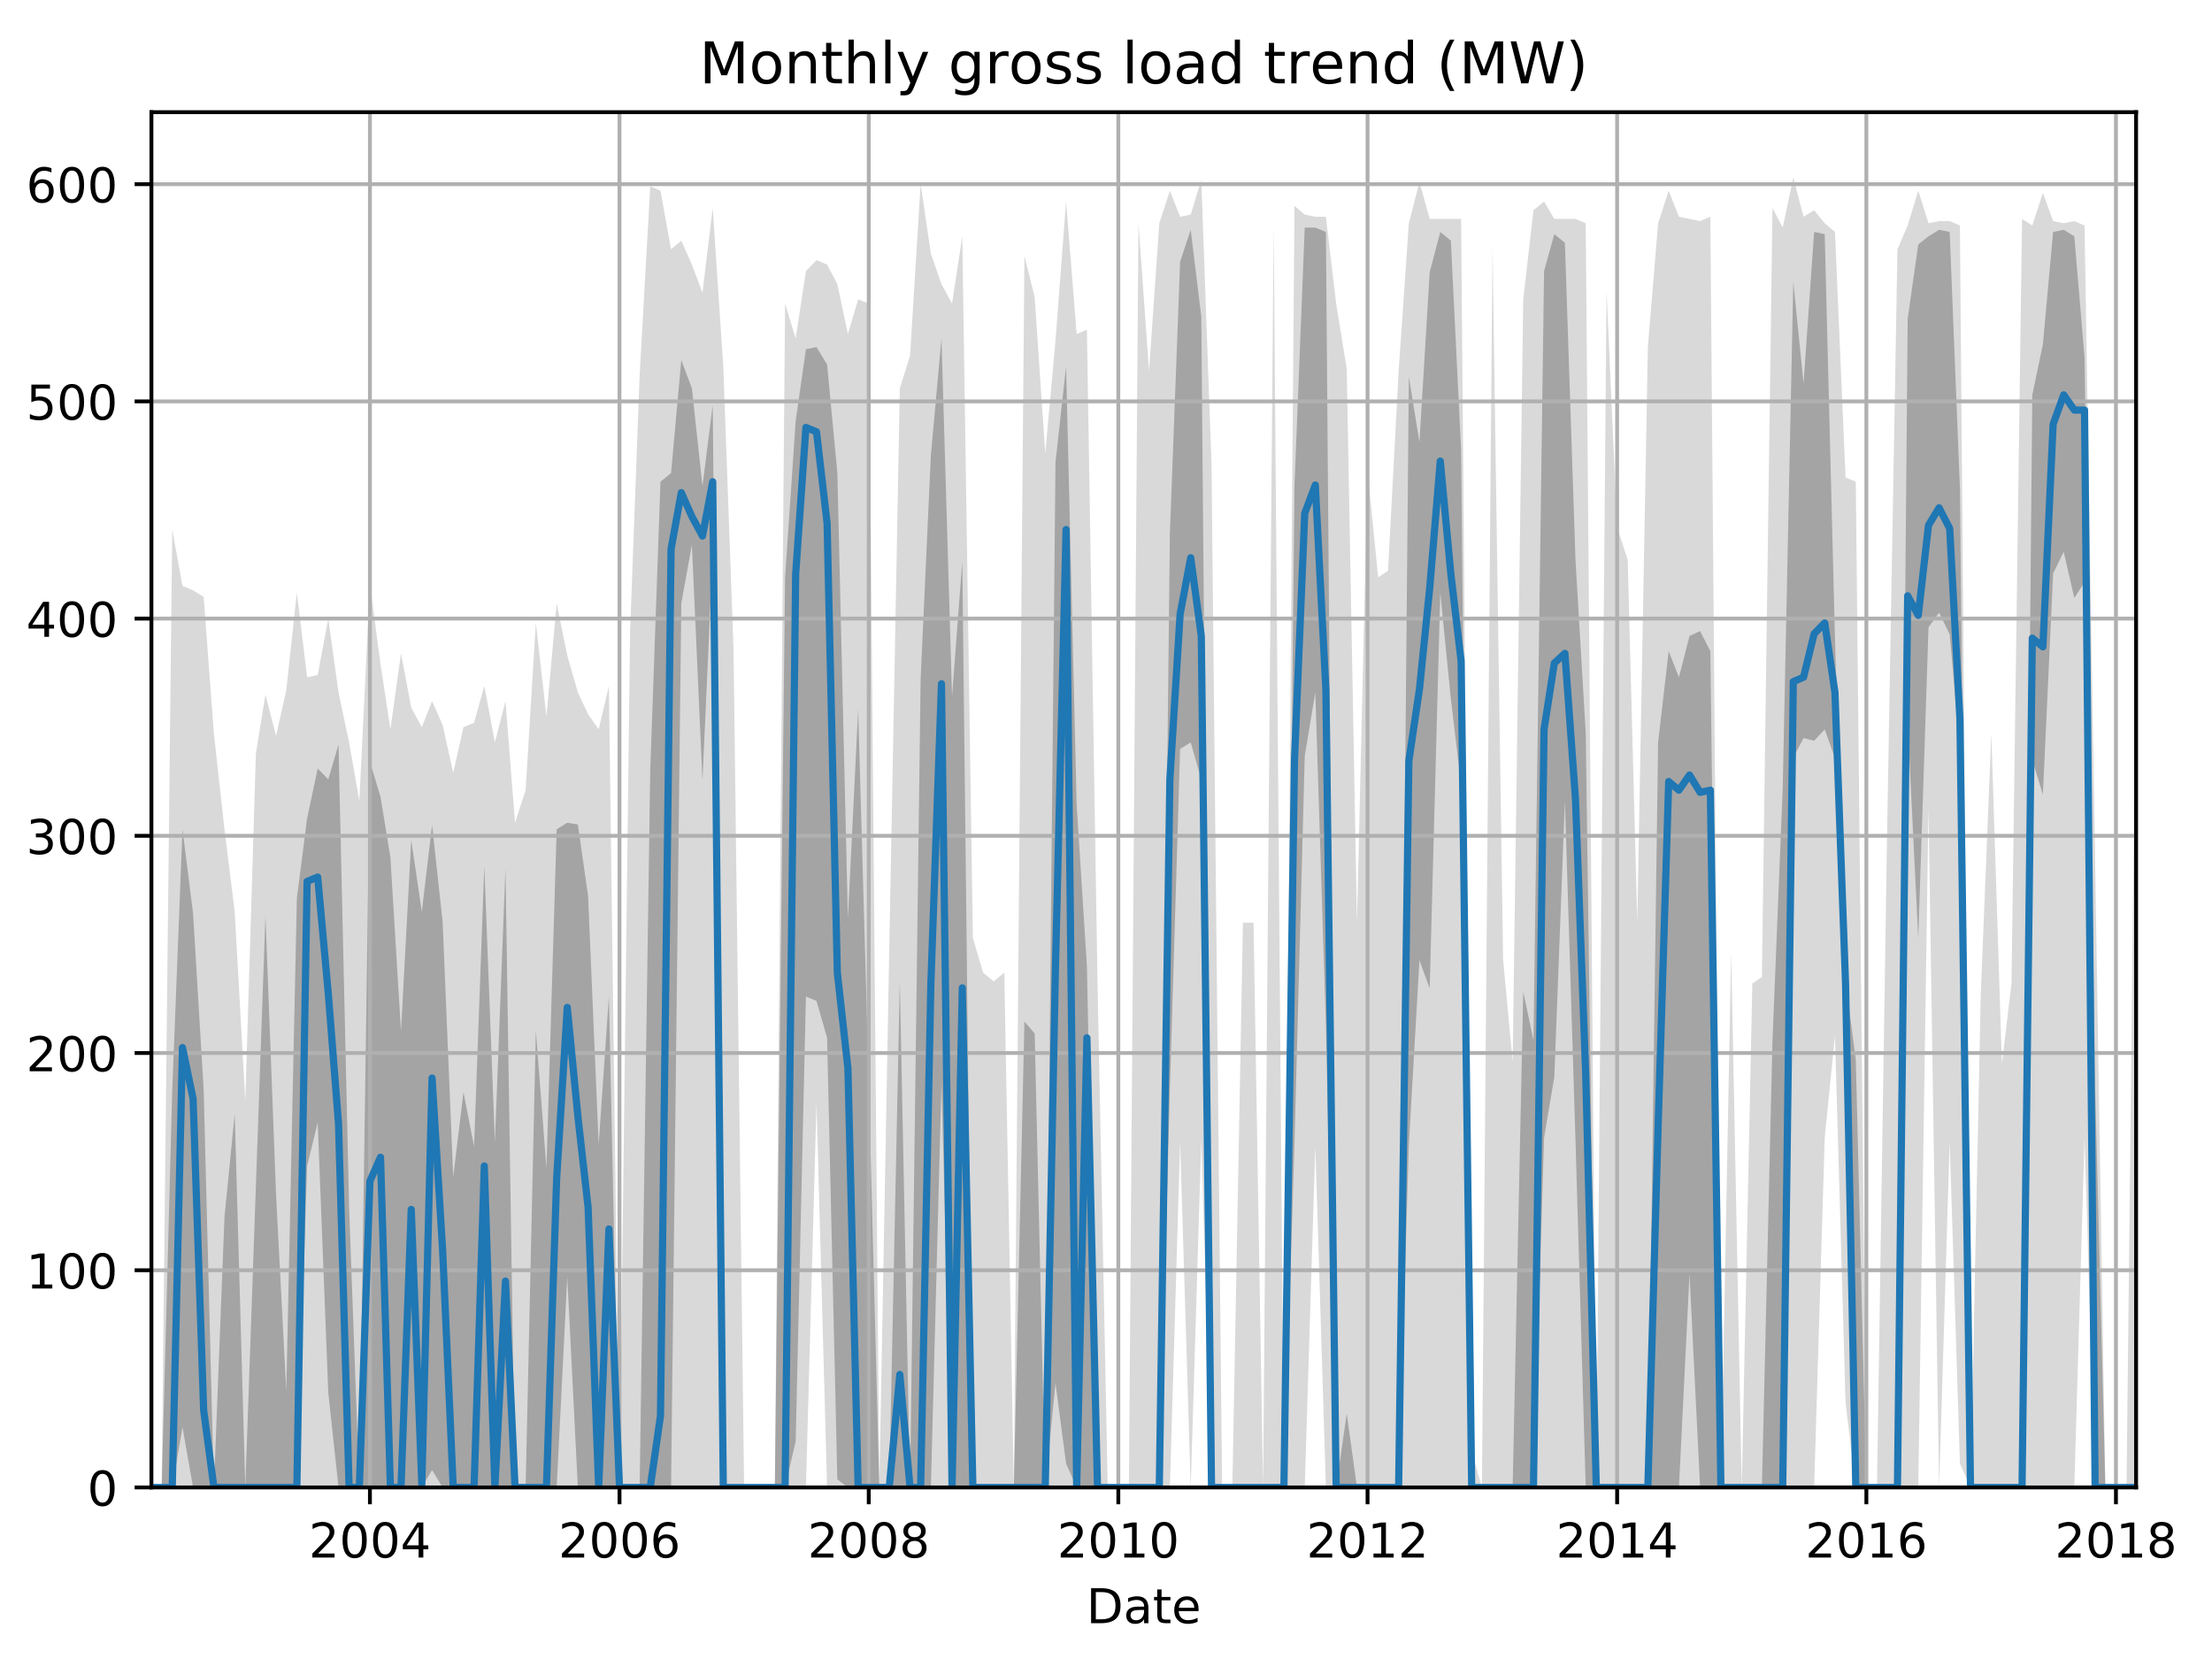 <?xml version="1.0" encoding="utf-8" standalone="no"?>
<!DOCTYPE svg PUBLIC "-//W3C//DTD SVG 1.1//EN"
  "http://www.w3.org/Graphics/SVG/1.1/DTD/svg11.dtd">
<!-- Created with matplotlib (http://matplotlib.org/) -->
<svg height="345.6pt" version="1.1" viewBox="0 0 460.8 345.6" width="460.8pt" xmlns="http://www.w3.org/2000/svg" xmlns:xlink="http://www.w3.org/1999/xlink">
 <defs>
  <style type="text/css">
*{stroke-linecap:butt;stroke-linejoin:round;}
  </style>
 </defs>
 <g id="figure_1">
  <g id="patch_1">
   <path d="M 0 345.6 
L 460.8 345.6 
L 460.8 0 
L 0 0 
z
" style="fill:none;"/>
  </g>
  <g id="axes_1">
   <g id="patch_2">
    <path d="M 31.543 309.863 
L 444.986 309.863 
L 444.986 23.365 
L 31.543 23.365 
z
" style="fill:none;"/>
   </g>
   <g id="PolyCollection_1">
    <path clip-path="url(#pc09cb4112b)" d="M 31.543 309.863 
L 31.543 309.863 
L 33.677 309.863 
L 35.882 309.863 
L 38.015 309.863 
L 40.22 309.863 
L 42.425 309.863 
L 44.559 309.863 
L 46.764 309.863 
L 48.897 309.863 
L 51.102 309.863 
L 53.307 309.863 
L 55.298 309.863 
L 57.503 309.863 
L 59.637 309.863 
L 61.842 309.863 
L 63.976 309.863 
L 66.18 309.863 
L 68.385 309.863 
L 70.519 309.863 
L 72.724 309.863 
L 74.857 309.863 
L 77.062 309.863 
L 79.267 309.863 
L 81.33 309.863 
L 83.535 309.863 
L 85.668 309.863 
L 87.873 309.863 
L 90.007 309.863 
L 92.212 309.863 
L 94.417 309.863 
L 96.55 309.863 
L 98.755 309.863 
L 100.889 309.863 
L 103.094 309.863 
L 105.299 309.863 
L 107.29 309.863 
L 109.495 309.863 
L 111.629 309.863 
L 113.833 309.863 
L 115.967 309.863 
L 118.172 309.863 
L 120.377 309.863 
L 122.51 309.863 
L 124.715 309.863 
L 126.849 309.863 
L 129.054 309.863 
L 131.259 309.863 
L 133.25 309.863 
L 135.455 309.863 
L 137.589 309.863 
L 139.794 309.863 
L 141.927 309.863 
L 144.132 309.863 
L 146.337 309.863 
L 148.471 309.863 
L 150.676 309.863 
L 152.809 309.863 
L 155.014 309.863 
L 157.219 309.863 
L 159.21 309.863 
L 161.415 309.863 
L 163.549 309.863 
L 165.754 309.863 
L 167.888 309.863 
L 170.092 229.772 
L 172.297 309.863 
L 174.431 309.863 
L 176.636 309.863 
L 178.77 309.863 
L 180.974 309.863 
L 183.179 309.863 
L 185.242 309.863 
L 187.447 309.863 
L 189.58 309.863 
L 191.785 309.863 
L 193.919 309.863 
L 196.124 309.863 
L 198.329 309.863 
L 200.462 309.863 
L 202.667 309.863 
L 204.801 309.863 
L 207.006 309.863 
L 209.211 309.863 
L 211.202 309.863 
L 213.407 309.863 
L 215.541 309.863 
L 217.745 309.863 
L 219.879 309.863 
L 222.084 309.863 
L 224.289 309.863 
L 226.423 309.863 
L 228.627 309.863 
L 230.761 309.863 
L 232.966 309.863 
L 235.171 309.863 
L 237.162 309.863 
L 239.367 309.863 
L 241.501 309.863 
L 243.706 309.863 
L 245.839 237.916 
L 248.044 309.863 
L 250.249 237.464 
L 252.383 309.863 
L 254.588 309.863 
L 256.721 309.863 
L 258.926 309.863 
L 261.131 309.863 
L 263.122 309.863 
L 265.327 309.863 
L 267.461 309.863 
L 269.666 309.863 
L 271.8 309.863 
L 274.004 238.821 
L 276.209 309.863 
L 278.343 309.863 
L 280.548 309.863 
L 282.682 309.863 
L 284.886 309.863 
L 287.091 309.863 
L 289.154 309.863 
L 291.359 309.863 
L 293.492 309.863 
L 295.697 309.863 
L 297.831 309.863 
L 300.036 309.863 
L 302.241 309.863 
L 304.374 309.863 
L 306.579 309.863 
L 308.713 309.863 
L 310.918 309.863 
L 313.123 309.863 
L 315.114 309.863 
L 317.319 309.863 
L 319.453 309.863 
L 321.657 309.863 
L 323.791 309.863 
L 325.996 309.863 
L 328.201 309.863 
L 330.335 309.863 
L 332.539 309.863 
L 334.673 309.863 
L 336.878 309.863 
L 339.083 309.863 
L 341.074 309.863 
L 343.279 309.863 
L 345.413 309.863 
L 347.618 309.863 
L 349.751 309.863 
L 351.956 309.863 
L 354.161 309.863 
L 356.295 309.863 
L 358.5 309.863 
L 360.633 309.863 
L 362.838 309.863 
L 365.043 309.863 
L 367.035 309.863 
L 369.239 309.863 
L 371.373 309.863 
L 373.578 309.863 
L 375.712 309.863 
L 377.917 309.863 
L 380.121 237.011 
L 382.255 215.744 
L 384.46 292.216 
L 386.594 309.863 
L 388.798 309.863 
L 391.003 309.863 
L 393.066 309.863 
L 395.271 309.863 
L 397.404 309.863 
L 399.609 309.863 
L 401.743 168.232 
L 403.948 309.863 
L 406.153 237.916 
L 408.286 304.886 
L 410.491 309.863 
L 412.625 309.863 
L 414.83 309.863 
L 417.035 309.863 
L 419.026 309.863 
L 421.231 309.863 
L 423.365 309.863 
L 425.57 309.863 
L 427.703 309.863 
L 429.908 309.863 
L 432.113 309.863 
L 434.247 237.011 
L 436.452 309.863 
L 438.585 309.863 
L 440.79 309.863 
L 442.995 309.863 
L 444.986 309.863 
L 444.986 129.317 
L 444.986 129.317 
L 442.995 309.863 
L 440.79 309.411 
L 438.585 309.863 
L 436.452 179.544 
L 434.247 46.963 
L 432.113 46.058 
L 429.908 46.51 
L 427.703 46.058 
L 425.57 40.175 
L 423.365 46.963 
L 421.231 45.605 
L 419.026 204.884 
L 417.035 221.627 
L 414.83 152.847 
L 412.625 207.147 
L 410.491 309.863 
L 408.286 46.963 
L 406.153 46.058 
L 403.948 46.058 
L 401.743 46.51 
L 399.609 39.723 
L 397.404 46.963 
L 395.271 51.94 
L 393.066 176.377 
L 391.003 309.863 
L 388.798 309.411 
L 386.594 100.357 
L 384.46 99.452 
L 382.255 48.32 
L 380.121 46.51 
L 377.917 43.795 
L 375.712 45.153 
L 373.578 37.008 
L 371.373 47.415 
L 369.239 43.343 
L 367.035 203.527 
L 365.043 204.884 
L 362.838 309.863 
L 360.633 198.097 
L 358.5 309.863 
L 356.295 45.153 
L 354.161 46.058 
L 351.956 45.605 
L 349.751 45.153 
L 347.618 39.723 
L 345.413 46.51 
L 343.279 72.303 
L 341.074 192.214 
L 339.083 116.647 
L 336.878 109.86 
L 334.673 60.538 
L 332.539 309.863 
L 330.335 46.51 
L 328.201 45.605 
L 325.996 45.605 
L 323.791 45.605 
L 321.657 41.985 
L 319.453 43.795 
L 317.319 62.348 
L 315.114 221.174 
L 313.123 199.907 
L 310.918 51.488 
L 308.713 309.863 
L 306.579 302.171 
L 304.374 45.605 
L 302.241 45.605 
L 300.036 45.605 
L 297.831 45.605 
L 295.697 37.913 
L 293.492 46.51 
L 291.359 77.28 
L 289.154 118.91 
L 287.091 120.267 
L 284.886 98.095 
L 282.682 192.214 
L 280.548 76.828 
L 278.343 63.253 
L 276.209 45.153 
L 274.004 45.153 
L 271.8 44.7 
L 269.666 42.89 
L 267.461 309.863 
L 265.327 46.963 
L 263.122 309.863 
L 261.131 192.214 
L 258.926 192.214 
L 256.721 309.863 
L 254.588 309.863 
L 252.383 96.737 
L 250.249 37.46 
L 248.044 44.7 
L 245.839 45.153 
L 243.706 39.723 
L 241.501 46.51 
L 239.367 77.28 
L 237.162 46.51 
L 235.171 309.863 
L 232.966 309.863 
L 230.761 309.863 
L 228.627 204.432 
L 226.423 68.683 
L 224.289 69.588 
L 222.084 41.985 
L 219.879 70.945 
L 217.745 94.475 
L 215.541 61.895 
L 213.407 53.298 
L 211.202 309.863 
L 209.211 202.622 
L 207.006 204.432 
L 204.801 202.622 
L 202.667 195.382 
L 200.462 49.225 
L 198.329 63.253 
L 196.124 59.18 
L 193.919 52.845 
L 191.785 38.365 
L 189.58 74.113 
L 187.447 80.9 
L 185.242 198.097 
L 183.179 309.863 
L 180.974 63.253 
L 178.77 62.348 
L 176.636 69.588 
L 174.431 59.18 
L 172.297 55.108 
L 170.092 54.203 
L 167.888 56.465 
L 165.754 70.493 
L 163.549 63.253 
L 161.415 309.863 
L 159.21 309.863 
L 157.219 309.863 
L 155.014 309.863 
L 152.809 135.2 
L 150.676 76.375 
L 148.471 43.343 
L 146.337 60.99 
L 144.132 55.108 
L 141.927 50.13 
L 139.794 51.94 
L 137.589 39.723 
L 135.455 38.818 
L 133.25 78.185 
L 131.259 131.58 
L 129.054 309.863 
L 126.849 142.892 
L 124.715 151.942 
L 122.51 148.775 
L 120.377 144.25 
L 118.172 136.557 
L 115.967 125.697 
L 113.833 149.227 
L 111.629 129.77 
L 109.495 164.612 
L 107.29 171.399 
L 105.299 146.06 
L 103.094 154.657 
L 100.889 142.892 
L 98.755 150.585 
L 96.55 151.49 
L 94.417 160.992 
L 92.212 151.037 
L 90.007 146.06 
L 87.873 151.49 
L 85.668 147.417 
L 83.535 136.105 
L 81.33 151.942 
L 79.267 138.367 
L 77.062 121.625 
L 74.857 166.874 
L 72.724 154.657 
L 70.519 144.25 
L 68.385 128.865 
L 66.18 140.63 
L 63.976 141.082 
L 61.842 123.435 
L 59.637 143.797 
L 57.503 153.3 
L 55.298 144.702 
L 53.307 156.92 
L 51.102 229.319 
L 48.897 189.952 
L 46.764 172.757 
L 44.559 152.847 
L 42.425 124.34 
L 40.22 122.982 
L 38.015 122.077 
L 35.882 110.312 
L 33.677 309.863 
L 31.543 309.863 
z
" style="fill:#808080;fill-opacity:0.3;"/>
   </g>
   <g id="PolyCollection_2">
    <path clip-path="url(#pc09cb4112b)" d="M 31.543 309.863 
L 31.543 309.863 
L 33.677 309.863 
L 35.882 309.863 
L 38.015 297.307 
L 40.22 309.863 
L 42.425 309.863 
L 44.559 309.863 
L 46.764 309.863 
L 48.897 309.863 
L 51.102 309.863 
L 53.307 309.863 
L 55.298 309.863 
L 57.503 309.863 
L 59.637 309.863 
L 61.842 309.863 
L 63.976 242.894 
L 66.18 233.844 
L 68.385 290.067 
L 70.519 309.863 
L 72.724 309.863 
L 74.857 309.863 
L 77.062 309.863 
L 79.267 309.863 
L 81.33 309.863 
L 83.535 309.863 
L 85.668 309.863 
L 87.873 309.863 
L 90.007 306.244 
L 92.212 309.863 
L 94.417 309.863 
L 96.55 309.863 
L 98.755 309.863 
L 100.889 309.863 
L 103.094 309.863 
L 105.299 309.863 
L 107.29 309.863 
L 109.495 309.863 
L 111.629 309.863 
L 113.833 309.863 
L 115.967 309.863 
L 118.172 265.971 
L 120.377 309.863 
L 122.51 309.863 
L 124.715 309.863 
L 126.849 309.863 
L 129.054 309.863 
L 131.259 309.863 
L 133.25 309.863 
L 135.455 309.863 
L 137.589 309.863 
L 139.794 309.863 
L 141.927 125.697 
L 144.132 113.48 
L 146.337 162.576 
L 148.471 115.403 
L 150.676 309.863 
L 152.809 309.863 
L 155.014 309.863 
L 157.219 309.863 
L 159.21 309.863 
L 161.415 309.863 
L 163.549 309.863 
L 165.754 300.248 
L 167.888 207.599 
L 170.092 208.504 
L 172.297 216.197 
L 174.431 308.167 
L 176.636 309.863 
L 178.77 309.863 
L 180.974 309.863 
L 183.179 309.863 
L 185.242 309.863 
L 187.447 309.863 
L 189.58 309.863 
L 191.785 309.863 
L 193.919 309.863 
L 196.124 225.699 
L 198.329 309.863 
L 200.462 309.863 
L 202.667 309.863 
L 204.801 309.863 
L 207.006 309.863 
L 209.211 309.863 
L 211.202 309.863 
L 213.407 309.863 
L 215.541 309.863 
L 217.745 309.863 
L 219.879 288.144 
L 222.084 304.886 
L 224.289 309.863 
L 226.423 309.863 
L 228.627 309.863 
L 230.761 309.863 
L 232.966 309.863 
L 235.171 309.863 
L 237.162 309.863 
L 239.367 309.863 
L 241.501 309.863 
L 243.706 227.057 
L 245.839 156.015 
L 248.044 154.657 
L 250.249 162.349 
L 252.383 309.863 
L 254.588 309.863 
L 256.721 309.863 
L 258.926 309.863 
L 261.131 309.863 
L 263.122 309.863 
L 265.327 309.863 
L 267.461 309.863 
L 269.666 238.03 
L 271.8 157.485 
L 274.004 144.25 
L 276.209 213.595 
L 278.343 309.863 
L 280.548 309.863 
L 282.682 309.863 
L 284.886 309.863 
L 287.091 309.863 
L 289.154 309.863 
L 291.359 309.863 
L 293.492 238.369 
L 295.697 200.02 
L 297.831 205.902 
L 300.036 123.435 
L 302.241 145.607 
L 304.374 163.481 
L 306.579 309.863 
L 308.713 309.863 
L 310.918 309.863 
L 313.123 309.863 
L 315.114 309.863 
L 317.319 309.863 
L 319.453 309.863 
L 321.657 237.011 
L 323.791 224.342 
L 325.996 166.874 
L 328.201 237.464 
L 330.335 309.863 
L 332.539 309.863 
L 334.673 309.863 
L 336.878 309.863 
L 339.083 309.863 
L 341.074 309.863 
L 343.279 309.863 
L 345.413 309.863 
L 347.618 309.863 
L 349.751 309.863 
L 351.956 265.406 
L 354.161 309.863 
L 356.295 309.863 
L 358.5 309.863 
L 360.633 309.863 
L 362.838 309.863 
L 365.043 309.863 
L 367.035 309.863 
L 369.239 309.863 
L 371.373 309.863 
L 373.578 157.825 
L 375.712 153.752 
L 377.917 154.318 
L 380.121 151.942 
L 382.255 157.938 
L 384.46 205.337 
L 386.594 309.863 
L 388.798 309.863 
L 391.003 309.863 
L 393.066 309.863 
L 395.271 309.863 
L 397.404 150.585 
L 399.609 195.495 
L 401.743 130.675 
L 403.948 127.62 
L 406.153 132.145 
L 408.286 156.467 
L 410.491 309.863 
L 412.625 309.863 
L 414.83 309.863 
L 417.035 309.863 
L 419.026 309.863 
L 421.231 309.863 
L 423.365 158.277 
L 425.57 165.517 
L 427.703 119.475 
L 429.908 114.95 
L 432.113 124.566 
L 434.247 121.285 
L 436.452 309.863 
L 438.585 309.863 
L 440.79 309.863 
L 442.995 309.863 
L 444.986 309.863 
L 444.986 309.863 
L 444.986 309.863 
L 442.995 309.863 
L 440.79 309.863 
L 438.585 309.863 
L 436.452 226.152 
L 434.247 74.452 
L 432.113 49.225 
L 429.908 47.868 
L 427.703 48.32 
L 425.57 71.737 
L 423.365 82.258 
L 421.231 309.863 
L 419.026 309.863 
L 417.035 309.863 
L 414.83 309.863 
L 412.625 309.863 
L 410.491 309.863 
L 408.286 101.715 
L 406.153 48.32 
L 403.948 47.868 
L 401.743 49.225 
L 399.609 50.922 
L 397.404 66.42 
L 395.271 309.863 
L 393.066 309.863 
L 391.003 309.863 
L 388.798 309.863 
L 386.594 220.722 
L 384.46 204.432 
L 382.255 132.937 
L 380.121 48.773 
L 377.917 48.32 
L 375.712 79.882 
L 373.578 58.728 
L 371.373 164.159 
L 369.239 216.875 
L 367.035 309.863 
L 365.043 309.863 
L 362.838 309.863 
L 360.633 309.863 
L 358.5 309.863 
L 356.295 135.652 
L 354.161 131.467 
L 351.956 132.485 
L 349.751 141.082 
L 347.618 135.652 
L 345.413 154.657 
L 343.279 309.863 
L 341.074 309.863 
L 339.083 309.863 
L 336.878 309.863 
L 334.673 309.863 
L 332.539 309.863 
L 330.335 152.734 
L 328.201 116.647 
L 325.996 50.583 
L 323.791 48.773 
L 321.657 56.465 
L 319.453 216.762 
L 317.319 206.581 
L 315.114 309.863 
L 313.123 309.863 
L 310.918 309.863 
L 308.713 309.863 
L 306.579 309.863 
L 304.374 93.796 
L 302.241 50.13 
L 300.036 48.32 
L 297.831 56.691 
L 295.697 92.099 
L 293.492 78.524 
L 291.359 309.863 
L 289.154 309.863 
L 287.091 309.863 
L 284.886 309.863 
L 282.682 309.863 
L 280.548 294.479 
L 278.343 309.863 
L 276.209 48.32 
L 274.004 47.415 
L 271.8 47.415 
L 269.666 101.036 
L 267.461 309.863 
L 265.327 309.863 
L 263.122 309.863 
L 261.131 309.863 
L 258.926 309.863 
L 256.721 309.863 
L 254.588 309.863 
L 252.383 309.863 
L 250.249 65.968 
L 248.044 47.868 
L 245.839 54.542 
L 243.706 111.217 
L 241.501 309.863 
L 239.367 309.863 
L 237.162 309.863 
L 235.171 309.863 
L 232.966 309.863 
L 230.761 309.863 
L 228.627 309.863 
L 226.423 201.264 
L 224.289 167.666 
L 222.084 76.375 
L 219.879 96.285 
L 217.745 309.863 
L 215.541 215.292 
L 213.407 212.803 
L 211.202 309.863 
L 209.211 309.863 
L 207.006 309.863 
L 204.801 309.863 
L 202.667 309.863 
L 200.462 116.987 
L 198.329 145.041 
L 196.124 70.493 
L 193.919 94.814 
L 191.785 141.422 
L 189.58 309.863 
L 187.447 204.432 
L 185.242 309.863 
L 183.179 309.863 
L 180.974 225.247 
L 178.77 147.756 
L 176.636 191.309 
L 174.431 98.434 
L 172.297 75.923 
L 170.092 72.303 
L 167.888 72.755 
L 165.754 87.687 
L 163.549 120.267 
L 161.415 309.863 
L 159.21 309.863 
L 157.219 309.863 
L 155.014 309.863 
L 152.809 309.863 
L 150.676 309.863 
L 148.471 84.407 
L 146.337 101.262 
L 144.132 80.9 
L 141.927 75.018 
L 139.794 98.547 
L 137.589 100.357 
L 135.455 160.54 
L 133.25 309.863 
L 131.259 309.863 
L 129.054 309.863 
L 126.849 207.486 
L 124.715 238.369 
L 122.51 186.671 
L 120.377 171.739 
L 118.172 171.399 
L 115.967 172.757 
L 113.833 243.346 
L 111.629 214.726 
L 109.495 309.863 
L 107.29 309.863 
L 105.299 180.902 
L 103.094 237.916 
L 100.889 180.449 
L 98.755 238.821 
L 96.55 227.509 
L 94.417 245.156 
L 92.212 192.101 
L 90.007 171.852 
L 87.873 189.952 
L 85.668 175.019 
L 83.535 214.839 
L 81.33 178.639 
L 79.267 165.969 
L 77.062 158.73 
L 74.857 309.863 
L 72.724 251.491 
L 70.519 155.11 
L 68.385 162.349 
L 66.18 160.087 
L 63.976 170.494 
L 61.842 187.124 
L 59.637 289.841 
L 57.503 248.776 
L 55.298 190.744 
L 53.307 246.966 
L 51.102 309.863 
L 48.897 232.034 
L 46.764 253.528 
L 44.559 309.863 
L 42.425 226.943 
L 40.22 190.291 
L 38.015 172.757 
L 35.882 227.057 
L 33.677 309.863 
L 31.543 309.863 
z
" style="fill:#808080;fill-opacity:0.6;"/>
   </g>
   <g id="matplotlib.axis_1">
    <g id="xtick_1">
     <g id="line2d_1">
      <path clip-path="url(#pc09cb4112b)" d="M 77.062 309.863 
L 77.062 23.365 
" style="fill:none;stroke:#b0b0b0;stroke-linecap:square;stroke-width:0.8;"/>
     </g>
     <g id="line2d_2">
      <defs>
       <path d="M 0 0 
L 0 3.5 
" id="m2514cadf10" style="stroke:#000000;stroke-width:0.8;"/>
      </defs>
      <g>
       <use style="stroke:#000000;stroke-width:0.8;" x="77.062" xlink:href="#m2514cadf10" y="309.863"/>
      </g>
     </g>
     <g id="text_1">
      <!-- 2004 -->
      <defs>
       <path d="M 19.188 8.297 
L 53.609 8.297 
L 53.609 0 
L 7.328 0 
L 7.328 8.297 
Q 12.938 14.109 22.625 23.891 
Q 32.328 33.688 34.812 36.531 
Q 39.547 41.844 41.422 45.531 
Q 43.312 49.219 43.312 52.781 
Q 43.312 58.594 39.234 62.25 
Q 35.156 65.922 28.609 65.922 
Q 23.969 65.922 18.812 64.312 
Q 13.672 62.703 7.812 59.422 
L 7.812 69.391 
Q 13.766 71.781 18.938 73 
Q 24.125 74.219 28.422 74.219 
Q 39.75 74.219 46.484 68.547 
Q 53.219 62.891 53.219 53.422 
Q 53.219 48.922 51.531 44.891 
Q 49.859 40.875 45.406 35.406 
Q 44.188 33.984 37.641 27.219 
Q 31.109 20.453 19.188 8.297 
z
" id="DejaVuSans-32"/>
       <path d="M 31.781 66.406 
Q 24.172 66.406 20.328 58.906 
Q 16.5 51.422 16.5 36.375 
Q 16.5 21.391 20.328 13.891 
Q 24.172 6.391 31.781 6.391 
Q 39.453 6.391 43.281 13.891 
Q 47.125 21.391 47.125 36.375 
Q 47.125 51.422 43.281 58.906 
Q 39.453 66.406 31.781 66.406 
z
M 31.781 74.219 
Q 44.047 74.219 50.516 64.516 
Q 56.984 54.828 56.984 36.375 
Q 56.984 17.969 50.516 8.266 
Q 44.047 -1.422 31.781 -1.422 
Q 19.531 -1.422 13.062 8.266 
Q 6.594 17.969 6.594 36.375 
Q 6.594 54.828 13.062 64.516 
Q 19.531 74.219 31.781 74.219 
z
" id="DejaVuSans-30"/>
       <path d="M 37.797 64.312 
L 12.891 25.391 
L 37.797 25.391 
z
M 35.203 72.906 
L 47.609 72.906 
L 47.609 25.391 
L 58.016 25.391 
L 58.016 17.188 
L 47.609 17.188 
L 47.609 0 
L 37.797 0 
L 37.797 17.188 
L 4.891 17.188 
L 4.891 26.703 
z
" id="DejaVuSans-34"/>
      </defs>
      <g transform="translate(64.337 324.462)scale(0.1 -0.1)">
       <use xlink:href="#DejaVuSans-32"/>
       <use x="63.623" xlink:href="#DejaVuSans-30"/>
       <use x="127.246" xlink:href="#DejaVuSans-30"/>
       <use x="190.869" xlink:href="#DejaVuSans-34"/>
      </g>
     </g>
    </g>
    <g id="xtick_2">
     <g id="line2d_3">
      <path clip-path="url(#pc09cb4112b)" d="M 129.054 309.863 
L 129.054 23.365 
" style="fill:none;stroke:#b0b0b0;stroke-linecap:square;stroke-width:0.8;"/>
     </g>
     <g id="line2d_4">
      <g>
       <use style="stroke:#000000;stroke-width:0.8;" x="129.054" xlink:href="#m2514cadf10" y="309.863"/>
      </g>
     </g>
     <g id="text_2">
      <!-- 2006 -->
      <defs>
       <path d="M 33.016 40.375 
Q 26.375 40.375 22.484 35.828 
Q 18.609 31.297 18.609 23.391 
Q 18.609 15.531 22.484 10.953 
Q 26.375 6.391 33.016 6.391 
Q 39.656 6.391 43.531 10.953 
Q 47.406 15.531 47.406 23.391 
Q 47.406 31.297 43.531 35.828 
Q 39.656 40.375 33.016 40.375 
z
M 52.594 71.297 
L 52.594 62.312 
Q 48.875 64.062 45.094 64.984 
Q 41.312 65.922 37.594 65.922 
Q 27.828 65.922 22.672 59.328 
Q 17.531 52.734 16.797 39.406 
Q 19.672 43.656 24.016 45.922 
Q 28.375 48.188 33.594 48.188 
Q 44.578 48.188 50.953 41.516 
Q 57.328 34.859 57.328 23.391 
Q 57.328 12.156 50.688 5.359 
Q 44.047 -1.422 33.016 -1.422 
Q 20.359 -1.422 13.672 8.266 
Q 6.984 17.969 6.984 36.375 
Q 6.984 53.656 15.188 63.938 
Q 23.391 74.219 37.203 74.219 
Q 40.922 74.219 44.703 73.484 
Q 48.484 72.75 52.594 71.297 
z
" id="DejaVuSans-36"/>
      </defs>
      <g transform="translate(116.329 324.462)scale(0.1 -0.1)">
       <use xlink:href="#DejaVuSans-32"/>
       <use x="63.623" xlink:href="#DejaVuSans-30"/>
       <use x="127.246" xlink:href="#DejaVuSans-30"/>
       <use x="190.869" xlink:href="#DejaVuSans-36"/>
      </g>
     </g>
    </g>
    <g id="xtick_3">
     <g id="line2d_5">
      <path clip-path="url(#pc09cb4112b)" d="M 180.974 309.863 
L 180.974 23.365 
" style="fill:none;stroke:#b0b0b0;stroke-linecap:square;stroke-width:0.8;"/>
     </g>
     <g id="line2d_6">
      <g>
       <use style="stroke:#000000;stroke-width:0.8;" x="180.974" xlink:href="#m2514cadf10" y="309.863"/>
      </g>
     </g>
     <g id="text_3">
      <!-- 2008 -->
      <defs>
       <path d="M 31.781 34.625 
Q 24.75 34.625 20.719 30.859 
Q 16.703 27.094 16.703 20.516 
Q 16.703 13.922 20.719 10.156 
Q 24.75 6.391 31.781 6.391 
Q 38.812 6.391 42.859 10.172 
Q 46.922 13.969 46.922 20.516 
Q 46.922 27.094 42.891 30.859 
Q 38.875 34.625 31.781 34.625 
z
M 21.922 38.812 
Q 15.578 40.375 12.031 44.719 
Q 8.5 49.078 8.5 55.328 
Q 8.5 64.062 14.719 69.141 
Q 20.953 74.219 31.781 74.219 
Q 42.672 74.219 48.875 69.141 
Q 55.078 64.062 55.078 55.328 
Q 55.078 49.078 51.531 44.719 
Q 48 40.375 41.703 38.812 
Q 48.828 37.156 52.797 32.312 
Q 56.781 27.484 56.781 20.516 
Q 56.781 9.906 50.312 4.234 
Q 43.844 -1.422 31.781 -1.422 
Q 19.734 -1.422 13.25 4.234 
Q 6.781 9.906 6.781 20.516 
Q 6.781 27.484 10.781 32.312 
Q 14.797 37.156 21.922 38.812 
z
M 18.312 54.391 
Q 18.312 48.734 21.844 45.562 
Q 25.391 42.391 31.781 42.391 
Q 38.141 42.391 41.719 45.562 
Q 45.312 48.734 45.312 54.391 
Q 45.312 60.062 41.719 63.234 
Q 38.141 66.406 31.781 66.406 
Q 25.391 66.406 21.844 63.234 
Q 18.312 60.062 18.312 54.391 
z
" id="DejaVuSans-38"/>
      </defs>
      <g transform="translate(168.249 324.462)scale(0.1 -0.1)">
       <use xlink:href="#DejaVuSans-32"/>
       <use x="63.623" xlink:href="#DejaVuSans-30"/>
       <use x="127.246" xlink:href="#DejaVuSans-30"/>
       <use x="190.869" xlink:href="#DejaVuSans-38"/>
      </g>
     </g>
    </g>
    <g id="xtick_4">
     <g id="line2d_7">
      <path clip-path="url(#pc09cb4112b)" d="M 232.966 309.863 
L 232.966 23.365 
" style="fill:none;stroke:#b0b0b0;stroke-linecap:square;stroke-width:0.8;"/>
     </g>
     <g id="line2d_8">
      <g>
       <use style="stroke:#000000;stroke-width:0.8;" x="232.966" xlink:href="#m2514cadf10" y="309.863"/>
      </g>
     </g>
     <g id="text_4">
      <!-- 2010 -->
      <defs>
       <path d="M 12.406 8.297 
L 28.516 8.297 
L 28.516 63.922 
L 10.984 60.406 
L 10.984 69.391 
L 28.422 72.906 
L 38.281 72.906 
L 38.281 8.297 
L 54.391 8.297 
L 54.391 0 
L 12.406 0 
z
" id="DejaVuSans-31"/>
      </defs>
      <g transform="translate(220.241 324.462)scale(0.1 -0.1)">
       <use xlink:href="#DejaVuSans-32"/>
       <use x="63.623" xlink:href="#DejaVuSans-30"/>
       <use x="127.246" xlink:href="#DejaVuSans-31"/>
       <use x="190.869" xlink:href="#DejaVuSans-30"/>
      </g>
     </g>
    </g>
    <g id="xtick_5">
     <g id="line2d_9">
      <path clip-path="url(#pc09cb4112b)" d="M 284.886 309.863 
L 284.886 23.365 
" style="fill:none;stroke:#b0b0b0;stroke-linecap:square;stroke-width:0.8;"/>
     </g>
     <g id="line2d_10">
      <g>
       <use style="stroke:#000000;stroke-width:0.8;" x="284.886" xlink:href="#m2514cadf10" y="309.863"/>
      </g>
     </g>
     <g id="text_5">
      <!-- 2012 -->
      <g transform="translate(272.161 324.462)scale(0.1 -0.1)">
       <use xlink:href="#DejaVuSans-32"/>
       <use x="63.623" xlink:href="#DejaVuSans-30"/>
       <use x="127.246" xlink:href="#DejaVuSans-31"/>
       <use x="190.869" xlink:href="#DejaVuSans-32"/>
      </g>
     </g>
    </g>
    <g id="xtick_6">
     <g id="line2d_11">
      <path clip-path="url(#pc09cb4112b)" d="M 336.878 309.863 
L 336.878 23.365 
" style="fill:none;stroke:#b0b0b0;stroke-linecap:square;stroke-width:0.8;"/>
     </g>
     <g id="line2d_12">
      <g>
       <use style="stroke:#000000;stroke-width:0.8;" x="336.878" xlink:href="#m2514cadf10" y="309.863"/>
      </g>
     </g>
     <g id="text_6">
      <!-- 2014 -->
      <g transform="translate(324.153 324.462)scale(0.1 -0.1)">
       <use xlink:href="#DejaVuSans-32"/>
       <use x="63.623" xlink:href="#DejaVuSans-30"/>
       <use x="127.246" xlink:href="#DejaVuSans-31"/>
       <use x="190.869" xlink:href="#DejaVuSans-34"/>
      </g>
     </g>
    </g>
    <g id="xtick_7">
     <g id="line2d_13">
      <path clip-path="url(#pc09cb4112b)" d="M 388.798 309.863 
L 388.798 23.365 
" style="fill:none;stroke:#b0b0b0;stroke-linecap:square;stroke-width:0.8;"/>
     </g>
     <g id="line2d_14">
      <g>
       <use style="stroke:#000000;stroke-width:0.8;" x="388.798" xlink:href="#m2514cadf10" y="309.863"/>
      </g>
     </g>
     <g id="text_7">
      <!-- 2016 -->
      <g transform="translate(376.073 324.462)scale(0.1 -0.1)">
       <use xlink:href="#DejaVuSans-32"/>
       <use x="63.623" xlink:href="#DejaVuSans-30"/>
       <use x="127.246" xlink:href="#DejaVuSans-31"/>
       <use x="190.869" xlink:href="#DejaVuSans-36"/>
      </g>
     </g>
    </g>
    <g id="xtick_8">
     <g id="line2d_15">
      <path clip-path="url(#pc09cb4112b)" d="M 440.79 309.863 
L 440.79 23.365 
" style="fill:none;stroke:#b0b0b0;stroke-linecap:square;stroke-width:0.8;"/>
     </g>
     <g id="line2d_16">
      <g>
       <use style="stroke:#000000;stroke-width:0.8;" x="440.79" xlink:href="#m2514cadf10" y="309.863"/>
      </g>
     </g>
     <g id="text_8">
      <!-- 2018 -->
      <g transform="translate(428.065 324.462)scale(0.1 -0.1)">
       <use xlink:href="#DejaVuSans-32"/>
       <use x="63.623" xlink:href="#DejaVuSans-30"/>
       <use x="127.246" xlink:href="#DejaVuSans-31"/>
       <use x="190.869" xlink:href="#DejaVuSans-38"/>
      </g>
     </g>
    </g>
    <g id="text_9">
     <!-- Date -->
     <defs>
      <path d="M 19.672 64.797 
L 19.672 8.109 
L 31.594 8.109 
Q 46.688 8.109 53.688 14.938 
Q 60.688 21.781 60.688 36.531 
Q 60.688 51.172 53.688 57.984 
Q 46.688 64.797 31.594 64.797 
z
M 9.812 72.906 
L 30.078 72.906 
Q 51.266 72.906 61.172 64.094 
Q 71.094 55.281 71.094 36.531 
Q 71.094 17.672 61.125 8.828 
Q 51.172 0 30.078 0 
L 9.812 0 
z
" id="DejaVuSans-44"/>
      <path d="M 34.281 27.484 
Q 23.391 27.484 19.188 25 
Q 14.984 22.516 14.984 16.5 
Q 14.984 11.719 18.141 8.906 
Q 21.297 6.109 26.703 6.109 
Q 34.188 6.109 38.703 11.406 
Q 43.219 16.703 43.219 25.484 
L 43.219 27.484 
z
M 52.203 31.203 
L 52.203 0 
L 43.219 0 
L 43.219 8.297 
Q 40.141 3.328 35.547 0.953 
Q 30.953 -1.422 24.312 -1.422 
Q 15.922 -1.422 10.953 3.297 
Q 6 8.016 6 15.922 
Q 6 25.141 12.172 29.828 
Q 18.359 34.516 30.609 34.516 
L 43.219 34.516 
L 43.219 35.406 
Q 43.219 41.609 39.141 45 
Q 35.062 48.391 27.688 48.391 
Q 23 48.391 18.547 47.266 
Q 14.109 46.141 10.016 43.891 
L 10.016 52.203 
Q 14.938 54.109 19.578 55.047 
Q 24.219 56 28.609 56 
Q 40.484 56 46.344 49.844 
Q 52.203 43.703 52.203 31.203 
z
" id="DejaVuSans-61"/>
      <path d="M 18.312 70.219 
L 18.312 54.688 
L 36.812 54.688 
L 36.812 47.703 
L 18.312 47.703 
L 18.312 18.016 
Q 18.312 11.328 20.141 9.422 
Q 21.969 7.516 27.594 7.516 
L 36.812 7.516 
L 36.812 0 
L 27.594 0 
Q 17.188 0 13.234 3.875 
Q 9.281 7.766 9.281 18.016 
L 9.281 47.703 
L 2.688 47.703 
L 2.688 54.688 
L 9.281 54.688 
L 9.281 70.219 
z
" id="DejaVuSans-74"/>
      <path d="M 56.203 29.594 
L 56.203 25.203 
L 14.891 25.203 
Q 15.484 15.922 20.484 11.062 
Q 25.484 6.203 34.422 6.203 
Q 39.594 6.203 44.453 7.469 
Q 49.312 8.734 54.109 11.281 
L 54.109 2.781 
Q 49.266 0.734 44.188 -0.344 
Q 39.109 -1.422 33.891 -1.422 
Q 20.797 -1.422 13.156 6.188 
Q 5.516 13.812 5.516 26.812 
Q 5.516 40.234 12.766 48.109 
Q 20.016 56 32.328 56 
Q 43.359 56 49.781 48.891 
Q 56.203 41.797 56.203 29.594 
z
M 47.219 32.234 
Q 47.125 39.594 43.094 43.984 
Q 39.062 48.391 32.422 48.391 
Q 24.906 48.391 20.391 44.141 
Q 15.875 39.891 15.188 32.172 
z
" id="DejaVuSans-65"/>
     </defs>
     <g transform="translate(226.314 338.14)scale(0.1 -0.1)">
      <use xlink:href="#DejaVuSans-44"/>
      <use x="77.002" xlink:href="#DejaVuSans-61"/>
      <use x="138.281" xlink:href="#DejaVuSans-74"/>
      <use x="177.49" xlink:href="#DejaVuSans-65"/>
     </g>
    </g>
   </g>
   <g id="matplotlib.axis_2">
    <g id="ytick_1">
     <g id="line2d_17">
      <path clip-path="url(#pc09cb4112b)" d="M 31.543 309.863 
L 444.986 309.863 
" style="fill:none;stroke:#b0b0b0;stroke-linecap:square;stroke-width:0.8;"/>
     </g>
     <g id="line2d_18">
      <defs>
       <path d="M 0 0 
L -3.5 0 
" id="ma2591b7c23" style="stroke:#000000;stroke-width:0.8;"/>
      </defs>
      <g>
       <use style="stroke:#000000;stroke-width:0.8;" x="31.543" xlink:href="#ma2591b7c23" y="309.863"/>
      </g>
     </g>
     <g id="text_10">
      <!-- 0 -->
      <g transform="translate(18.18 313.663)scale(0.1 -0.1)">
       <use xlink:href="#DejaVuSans-30"/>
      </g>
     </g>
    </g>
    <g id="ytick_2">
     <g id="line2d_19">
      <path clip-path="url(#pc09cb4112b)" d="M 31.543 264.614 
L 444.986 264.614 
" style="fill:none;stroke:#b0b0b0;stroke-linecap:square;stroke-width:0.8;"/>
     </g>
     <g id="line2d_20">
      <g>
       <use style="stroke:#000000;stroke-width:0.8;" x="31.543" xlink:href="#ma2591b7c23" y="264.614"/>
      </g>
     </g>
     <g id="text_11">
      <!-- 100 -->
      <g transform="translate(5.455 268.413)scale(0.1 -0.1)">
       <use xlink:href="#DejaVuSans-31"/>
       <use x="63.623" xlink:href="#DejaVuSans-30"/>
       <use x="127.246" xlink:href="#DejaVuSans-30"/>
      </g>
     </g>
    </g>
    <g id="ytick_3">
     <g id="line2d_21">
      <path clip-path="url(#pc09cb4112b)" d="M 31.543 219.364 
L 444.986 219.364 
" style="fill:none;stroke:#b0b0b0;stroke-linecap:square;stroke-width:0.8;"/>
     </g>
     <g id="line2d_22">
      <g>
       <use style="stroke:#000000;stroke-width:0.8;" x="31.543" xlink:href="#ma2591b7c23" y="219.364"/>
      </g>
     </g>
     <g id="text_12">
      <!-- 200 -->
      <g transform="translate(5.455 223.163)scale(0.1 -0.1)">
       <use xlink:href="#DejaVuSans-32"/>
       <use x="63.623" xlink:href="#DejaVuSans-30"/>
       <use x="127.246" xlink:href="#DejaVuSans-30"/>
      </g>
     </g>
    </g>
    <g id="ytick_4">
     <g id="line2d_23">
      <path clip-path="url(#pc09cb4112b)" d="M 31.543 174.114 
L 444.986 174.114 
" style="fill:none;stroke:#b0b0b0;stroke-linecap:square;stroke-width:0.8;"/>
     </g>
     <g id="line2d_24">
      <g>
       <use style="stroke:#000000;stroke-width:0.8;" x="31.543" xlink:href="#ma2591b7c23" y="174.114"/>
      </g>
     </g>
     <g id="text_13">
      <!-- 300 -->
      <defs>
       <path d="M 40.578 39.312 
Q 47.656 37.797 51.625 33 
Q 55.609 28.219 55.609 21.188 
Q 55.609 10.406 48.188 4.484 
Q 40.766 -1.422 27.094 -1.422 
Q 22.516 -1.422 17.656 -0.516 
Q 12.797 0.391 7.625 2.203 
L 7.625 11.719 
Q 11.719 9.328 16.594 8.109 
Q 21.484 6.891 26.812 6.891 
Q 36.078 6.891 40.938 10.547 
Q 45.797 14.203 45.797 21.188 
Q 45.797 27.641 41.281 31.266 
Q 36.766 34.906 28.719 34.906 
L 20.219 34.906 
L 20.219 43.016 
L 29.109 43.016 
Q 36.375 43.016 40.234 45.922 
Q 44.094 48.828 44.094 54.297 
Q 44.094 59.906 40.109 62.906 
Q 36.141 65.922 28.719 65.922 
Q 24.656 65.922 20.016 65.031 
Q 15.375 64.156 9.812 62.312 
L 9.812 71.094 
Q 15.438 72.656 20.344 73.438 
Q 25.25 74.219 29.594 74.219 
Q 40.828 74.219 47.359 69.109 
Q 53.906 64.016 53.906 55.328 
Q 53.906 49.266 50.438 45.094 
Q 46.969 40.922 40.578 39.312 
z
" id="DejaVuSans-33"/>
      </defs>
      <g transform="translate(5.455 177.914)scale(0.1 -0.1)">
       <use xlink:href="#DejaVuSans-33"/>
       <use x="63.623" xlink:href="#DejaVuSans-30"/>
       <use x="127.246" xlink:href="#DejaVuSans-30"/>
      </g>
     </g>
    </g>
    <g id="ytick_5">
     <g id="line2d_25">
      <path clip-path="url(#pc09cb4112b)" d="M 31.543 128.865 
L 444.986 128.865 
" style="fill:none;stroke:#b0b0b0;stroke-linecap:square;stroke-width:0.8;"/>
     </g>
     <g id="line2d_26">
      <g>
       <use style="stroke:#000000;stroke-width:0.8;" x="31.543" xlink:href="#ma2591b7c23" y="128.865"/>
      </g>
     </g>
     <g id="text_14">
      <!-- 400 -->
      <g transform="translate(5.455 132.664)scale(0.1 -0.1)">
       <use xlink:href="#DejaVuSans-34"/>
       <use x="63.623" xlink:href="#DejaVuSans-30"/>
       <use x="127.246" xlink:href="#DejaVuSans-30"/>
      </g>
     </g>
    </g>
    <g id="ytick_6">
     <g id="line2d_27">
      <path clip-path="url(#pc09cb4112b)" d="M 31.543 83.615 
L 444.986 83.615 
" style="fill:none;stroke:#b0b0b0;stroke-linecap:square;stroke-width:0.8;"/>
     </g>
     <g id="line2d_28">
      <g>
       <use style="stroke:#000000;stroke-width:0.8;" x="31.543" xlink:href="#ma2591b7c23" y="83.615"/>
      </g>
     </g>
     <g id="text_15">
      <!-- 500 -->
      <defs>
       <path d="M 10.797 72.906 
L 49.516 72.906 
L 49.516 64.594 
L 19.828 64.594 
L 19.828 46.734 
Q 21.969 47.469 24.109 47.828 
Q 26.266 48.188 28.422 48.188 
Q 40.625 48.188 47.75 41.5 
Q 54.891 34.812 54.891 23.391 
Q 54.891 11.625 47.562 5.094 
Q 40.234 -1.422 26.906 -1.422 
Q 22.312 -1.422 17.547 -0.641 
Q 12.797 0.141 7.719 1.703 
L 7.719 11.625 
Q 12.109 9.234 16.797 8.062 
Q 21.484 6.891 26.703 6.891 
Q 35.156 6.891 40.078 11.328 
Q 45.016 15.766 45.016 23.391 
Q 45.016 31 40.078 35.438 
Q 35.156 39.891 26.703 39.891 
Q 22.75 39.891 18.812 39.016 
Q 14.891 38.141 10.797 36.281 
z
" id="DejaVuSans-35"/>
      </defs>
      <g transform="translate(5.455 87.414)scale(0.1 -0.1)">
       <use xlink:href="#DejaVuSans-35"/>
       <use x="63.623" xlink:href="#DejaVuSans-30"/>
       <use x="127.246" xlink:href="#DejaVuSans-30"/>
      </g>
     </g>
    </g>
    <g id="ytick_7">
     <g id="line2d_29">
      <path clip-path="url(#pc09cb4112b)" d="M 31.543 38.365 
L 444.986 38.365 
" style="fill:none;stroke:#b0b0b0;stroke-linecap:square;stroke-width:0.8;"/>
     </g>
     <g id="line2d_30">
      <g>
       <use style="stroke:#000000;stroke-width:0.8;" x="31.543" xlink:href="#ma2591b7c23" y="38.365"/>
      </g>
     </g>
     <g id="text_16">
      <!-- 600 -->
      <g transform="translate(5.455 42.165)scale(0.1 -0.1)">
       <use xlink:href="#DejaVuSans-36"/>
       <use x="63.623" xlink:href="#DejaVuSans-30"/>
       <use x="127.246" xlink:href="#DejaVuSans-30"/>
      </g>
     </g>
    </g>
   </g>
   <g id="line2d_31">
    <path clip-path="url(#pc09cb4112b)" d="M 31.543 309.863 
L 35.882 309.863 
L 38.015 218.233 
L 40.22 228.867 
L 42.425 293.8 
L 44.559 309.863 
L 61.842 309.863 
L 63.976 183.617 
L 66.18 182.712 
L 68.385 206.92 
L 70.519 234.07 
L 72.724 309.863 
L 74.857 309.863 
L 77.062 246.061 
L 79.267 241.084 
L 81.33 309.863 
L 83.535 309.863 
L 85.668 251.944 
L 87.873 309.185 
L 90.007 224.568 
L 92.212 260.541 
L 94.417 309.863 
L 98.755 309.863 
L 100.889 242.894 
L 103.094 309.863 
L 105.299 266.876 
L 107.29 309.863 
L 113.833 309.863 
L 115.967 245.383 
L 118.172 209.862 
L 120.377 232.487 
L 122.51 251.491 
L 124.715 309.863 
L 126.849 256.016 
L 129.054 309.863 
L 135.455 309.863 
L 137.589 294.931 
L 139.794 114.385 
L 141.927 102.62 
L 144.132 107.597 
L 146.337 111.67 
L 148.471 100.357 
L 150.676 309.863 
L 163.549 309.863 
L 165.754 119.589 
L 167.888 89.045 
L 170.092 89.95 
L 172.297 108.955 
L 174.431 202.622 
L 176.636 222.532 
L 178.77 309.863 
L 185.242 309.863 
L 187.447 286.334 
L 189.58 309.863 
L 191.785 309.863 
L 193.919 204.884 
L 196.124 142.44 
L 198.329 309.863 
L 200.462 205.789 
L 202.667 309.863 
L 217.745 309.863 
L 219.879 201.038 
L 222.084 110.312 
L 224.289 309.863 
L 226.423 216.197 
L 228.627 309.863 
L 241.501 309.863 
L 243.706 162.349 
L 245.839 127.96 
L 248.044 116.195 
L 250.249 132.485 
L 252.383 309.863 
L 267.461 309.863 
L 269.666 158.277 
L 271.8 106.919 
L 274.004 101.036 
L 276.209 143.797 
L 278.343 309.863 
L 291.359 309.863 
L 293.492 158.503 
L 295.697 143.571 
L 297.831 122.53 
L 300.036 96.059 
L 302.241 119.589 
L 304.374 137.688 
L 306.579 309.863 
L 319.453 309.863 
L 321.657 151.942 
L 323.791 138.141 
L 325.996 136.105 
L 328.201 166.422 
L 330.335 223.889 
L 332.539 309.863 
L 343.279 309.863 
L 345.413 234.749 
L 347.618 162.802 
L 349.751 164.612 
L 351.956 161.444 
L 354.161 165.064 
L 356.295 164.612 
L 358.5 309.863 
L 371.373 309.863 
L 373.578 141.987 
L 375.712 141.082 
L 377.917 132.032 
L 380.121 129.77 
L 382.255 144.25 
L 384.46 204.884 
L 386.594 309.863 
L 395.271 309.863 
L 397.404 124.113 
L 399.609 128.186 
L 401.743 109.407 
L 403.948 105.787 
L 406.153 110.086 
L 408.286 149.68 
L 410.491 309.863 
L 421.231 309.863 
L 423.365 132.937 
L 425.57 134.747 
L 427.703 88.366 
L 429.908 82.258 
L 432.113 85.425 
L 434.247 85.425 
L 436.452 309.863 
L 444.986 309.863 
L 444.986 309.863 
" style="fill:none;stroke:#1f77b4;stroke-linecap:square;stroke-width:1.5;"/>
   </g>
   <g id="patch_3">
    <path d="M 31.543 309.863 
L 31.543 23.365 
" style="fill:none;stroke:#000000;stroke-linecap:square;stroke-linejoin:miter;stroke-width:0.8;"/>
   </g>
   <g id="patch_4">
    <path d="M 444.986 309.863 
L 444.986 23.365 
" style="fill:none;stroke:#000000;stroke-linecap:square;stroke-linejoin:miter;stroke-width:0.8;"/>
   </g>
   <g id="patch_5">
    <path d="M 31.543 309.863 
L 444.986 309.863 
" style="fill:none;stroke:#000000;stroke-linecap:square;stroke-linejoin:miter;stroke-width:0.8;"/>
   </g>
   <g id="patch_6">
    <path d="M 31.543 23.365 
L 444.986 23.365 
" style="fill:none;stroke:#000000;stroke-linecap:square;stroke-linejoin:miter;stroke-width:0.8;"/>
   </g>
   <g id="text_17">
    <!-- Monthly gross load trend (MW) -->
    <defs>
     <path d="M 9.812 72.906 
L 24.516 72.906 
L 43.109 23.297 
L 61.812 72.906 
L 76.516 72.906 
L 76.516 0 
L 66.891 0 
L 66.891 64.016 
L 48.094 14.016 
L 38.188 14.016 
L 19.391 64.016 
L 19.391 0 
L 9.812 0 
z
" id="DejaVuSans-4d"/>
     <path d="M 30.609 48.391 
Q 23.391 48.391 19.188 42.75 
Q 14.984 37.109 14.984 27.297 
Q 14.984 17.484 19.156 11.844 
Q 23.344 6.203 30.609 6.203 
Q 37.797 6.203 41.984 11.859 
Q 46.188 17.531 46.188 27.297 
Q 46.188 37.016 41.984 42.703 
Q 37.797 48.391 30.609 48.391 
z
M 30.609 56 
Q 42.328 56 49.016 48.375 
Q 55.719 40.766 55.719 27.297 
Q 55.719 13.875 49.016 6.219 
Q 42.328 -1.422 30.609 -1.422 
Q 18.844 -1.422 12.172 6.219 
Q 5.516 13.875 5.516 27.297 
Q 5.516 40.766 12.172 48.375 
Q 18.844 56 30.609 56 
z
" id="DejaVuSans-6f"/>
     <path d="M 54.891 33.016 
L 54.891 0 
L 45.906 0 
L 45.906 32.719 
Q 45.906 40.484 42.875 44.328 
Q 39.844 48.188 33.797 48.188 
Q 26.516 48.188 22.312 43.547 
Q 18.109 38.922 18.109 30.906 
L 18.109 0 
L 9.078 0 
L 9.078 54.688 
L 18.109 54.688 
L 18.109 46.188 
Q 21.344 51.125 25.703 53.562 
Q 30.078 56 35.797 56 
Q 45.219 56 50.047 50.172 
Q 54.891 44.344 54.891 33.016 
z
" id="DejaVuSans-6e"/>
     <path d="M 54.891 33.016 
L 54.891 0 
L 45.906 0 
L 45.906 32.719 
Q 45.906 40.484 42.875 44.328 
Q 39.844 48.188 33.797 48.188 
Q 26.516 48.188 22.312 43.547 
Q 18.109 38.922 18.109 30.906 
L 18.109 0 
L 9.078 0 
L 9.078 75.984 
L 18.109 75.984 
L 18.109 46.188 
Q 21.344 51.125 25.703 53.562 
Q 30.078 56 35.797 56 
Q 45.219 56 50.047 50.172 
Q 54.891 44.344 54.891 33.016 
z
" id="DejaVuSans-68"/>
     <path d="M 9.422 75.984 
L 18.406 75.984 
L 18.406 0 
L 9.422 0 
z
" id="DejaVuSans-6c"/>
     <path d="M 32.172 -5.078 
Q 28.375 -14.844 24.75 -17.812 
Q 21.141 -20.797 15.094 -20.797 
L 7.906 -20.797 
L 7.906 -13.281 
L 13.188 -13.281 
Q 16.891 -13.281 18.938 -11.516 
Q 21 -9.766 23.484 -3.219 
L 25.094 0.875 
L 2.984 54.688 
L 12.5 54.688 
L 29.594 11.922 
L 46.688 54.688 
L 56.203 54.688 
z
" id="DejaVuSans-79"/>
     <path id="DejaVuSans-20"/>
     <path d="M 45.406 27.984 
Q 45.406 37.75 41.375 43.109 
Q 37.359 48.484 30.078 48.484 
Q 22.859 48.484 18.828 43.109 
Q 14.797 37.75 14.797 27.984 
Q 14.797 18.266 18.828 12.891 
Q 22.859 7.516 30.078 7.516 
Q 37.359 7.516 41.375 12.891 
Q 45.406 18.266 45.406 27.984 
z
M 54.391 6.781 
Q 54.391 -7.172 48.188 -13.984 
Q 42 -20.797 29.203 -20.797 
Q 24.469 -20.797 20.266 -20.094 
Q 16.062 -19.391 12.109 -17.922 
L 12.109 -9.188 
Q 16.062 -11.328 19.922 -12.344 
Q 23.781 -13.375 27.781 -13.375 
Q 36.625 -13.375 41.016 -8.766 
Q 45.406 -4.156 45.406 5.172 
L 45.406 9.625 
Q 42.625 4.781 38.281 2.391 
Q 33.938 0 27.875 0 
Q 17.828 0 11.672 7.656 
Q 5.516 15.328 5.516 27.984 
Q 5.516 40.672 11.672 48.328 
Q 17.828 56 27.875 56 
Q 33.938 56 38.281 53.609 
Q 42.625 51.219 45.406 46.391 
L 45.406 54.688 
L 54.391 54.688 
z
" id="DejaVuSans-67"/>
     <path d="M 41.109 46.297 
Q 39.594 47.172 37.812 47.578 
Q 36.031 48 33.891 48 
Q 26.266 48 22.188 43.047 
Q 18.109 38.094 18.109 28.812 
L 18.109 0 
L 9.078 0 
L 9.078 54.688 
L 18.109 54.688 
L 18.109 46.188 
Q 20.953 51.172 25.484 53.578 
Q 30.031 56 36.531 56 
Q 37.453 56 38.578 55.875 
Q 39.703 55.766 41.062 55.516 
z
" id="DejaVuSans-72"/>
     <path d="M 44.281 53.078 
L 44.281 44.578 
Q 40.484 46.531 36.375 47.5 
Q 32.281 48.484 27.875 48.484 
Q 21.188 48.484 17.844 46.438 
Q 14.5 44.391 14.5 40.281 
Q 14.5 37.156 16.891 35.375 
Q 19.281 33.594 26.516 31.984 
L 29.594 31.297 
Q 39.156 29.25 43.188 25.516 
Q 47.219 21.781 47.219 15.094 
Q 47.219 7.469 41.188 3.016 
Q 35.156 -1.422 24.609 -1.422 
Q 20.219 -1.422 15.453 -0.562 
Q 10.688 0.297 5.422 2 
L 5.422 11.281 
Q 10.406 8.688 15.234 7.391 
Q 20.062 6.109 24.812 6.109 
Q 31.156 6.109 34.562 8.281 
Q 37.984 10.453 37.984 14.406 
Q 37.984 18.062 35.516 20.016 
Q 33.062 21.969 24.703 23.781 
L 21.578 24.516 
Q 13.234 26.266 9.516 29.906 
Q 5.812 33.547 5.812 39.891 
Q 5.812 47.609 11.281 51.797 
Q 16.75 56 26.812 56 
Q 31.781 56 36.172 55.266 
Q 40.578 54.547 44.281 53.078 
z
" id="DejaVuSans-73"/>
     <path d="M 45.406 46.391 
L 45.406 75.984 
L 54.391 75.984 
L 54.391 0 
L 45.406 0 
L 45.406 8.203 
Q 42.578 3.328 38.25 0.953 
Q 33.938 -1.422 27.875 -1.422 
Q 17.969 -1.422 11.734 6.484 
Q 5.516 14.406 5.516 27.297 
Q 5.516 40.188 11.734 48.094 
Q 17.969 56 27.875 56 
Q 33.938 56 38.25 53.625 
Q 42.578 51.266 45.406 46.391 
z
M 14.797 27.297 
Q 14.797 17.391 18.875 11.75 
Q 22.953 6.109 30.078 6.109 
Q 37.203 6.109 41.297 11.75 
Q 45.406 17.391 45.406 27.297 
Q 45.406 37.203 41.297 42.844 
Q 37.203 48.484 30.078 48.484 
Q 22.953 48.484 18.875 42.844 
Q 14.797 37.203 14.797 27.297 
z
" id="DejaVuSans-64"/>
     <path d="M 31 75.875 
Q 24.469 64.656 21.281 53.656 
Q 18.109 42.672 18.109 31.391 
Q 18.109 20.125 21.312 9.062 
Q 24.516 -2 31 -13.188 
L 23.188 -13.188 
Q 15.875 -1.703 12.234 9.375 
Q 8.594 20.453 8.594 31.391 
Q 8.594 42.281 12.203 53.312 
Q 15.828 64.359 23.188 75.875 
z
" id="DejaVuSans-28"/>
     <path d="M 3.328 72.906 
L 13.281 72.906 
L 28.609 11.281 
L 43.891 72.906 
L 54.984 72.906 
L 70.312 11.281 
L 85.594 72.906 
L 95.609 72.906 
L 77.297 0 
L 64.891 0 
L 49.516 63.281 
L 33.984 0 
L 21.578 0 
z
" id="DejaVuSans-57"/>
     <path d="M 8.016 75.875 
L 15.828 75.875 
Q 23.141 64.359 26.781 53.312 
Q 30.422 42.281 30.422 31.391 
Q 30.422 20.453 26.781 9.375 
Q 23.141 -1.703 15.828 -13.188 
L 8.016 -13.188 
Q 14.5 -2 17.703 9.062 
Q 20.906 20.125 20.906 31.391 
Q 20.906 42.672 17.703 53.656 
Q 14.5 64.656 8.016 75.875 
z
" id="DejaVuSans-29"/>
    </defs>
    <g transform="translate(145.682 17.365)scale(0.12 -0.12)">
     <use xlink:href="#DejaVuSans-4d"/>
     <use x="86.279" xlink:href="#DejaVuSans-6f"/>
     <use x="147.461" xlink:href="#DejaVuSans-6e"/>
     <use x="210.84" xlink:href="#DejaVuSans-74"/>
     <use x="250.049" xlink:href="#DejaVuSans-68"/>
     <use x="313.428" xlink:href="#DejaVuSans-6c"/>
     <use x="341.211" xlink:href="#DejaVuSans-79"/>
     <use x="400.391" xlink:href="#DejaVuSans-20"/>
     <use x="432.178" xlink:href="#DejaVuSans-67"/>
     <use x="495.654" xlink:href="#DejaVuSans-72"/>
     <use x="536.736" xlink:href="#DejaVuSans-6f"/>
     <use x="597.918" xlink:href="#DejaVuSans-73"/>
     <use x="650.018" xlink:href="#DejaVuSans-73"/>
     <use x="702.117" xlink:href="#DejaVuSans-20"/>
     <use x="733.904" xlink:href="#DejaVuSans-6c"/>
     <use x="761.688" xlink:href="#DejaVuSans-6f"/>
     <use x="822.869" xlink:href="#DejaVuSans-61"/>
     <use x="884.148" xlink:href="#DejaVuSans-64"/>
     <use x="947.625" xlink:href="#DejaVuSans-20"/>
     <use x="979.412" xlink:href="#DejaVuSans-74"/>
     <use x="1018.621" xlink:href="#DejaVuSans-72"/>
     <use x="1059.703" xlink:href="#DejaVuSans-65"/>
     <use x="1121.227" xlink:href="#DejaVuSans-6e"/>
     <use x="1184.605" xlink:href="#DejaVuSans-64"/>
     <use x="1248.082" xlink:href="#DejaVuSans-20"/>
     <use x="1279.869" xlink:href="#DejaVuSans-28"/>
     <use x="1318.883" xlink:href="#DejaVuSans-4d"/>
     <use x="1405.162" xlink:href="#DejaVuSans-57"/>
     <use x="1504.039" xlink:href="#DejaVuSans-29"/>
    </g>
   </g>
  </g>
 </g>
 <defs>
  <clipPath id="pc09cb4112b">
   <rect height="286.498" width="413.443" x="31.543" y="23.365"/>
  </clipPath>
 </defs>
</svg>
